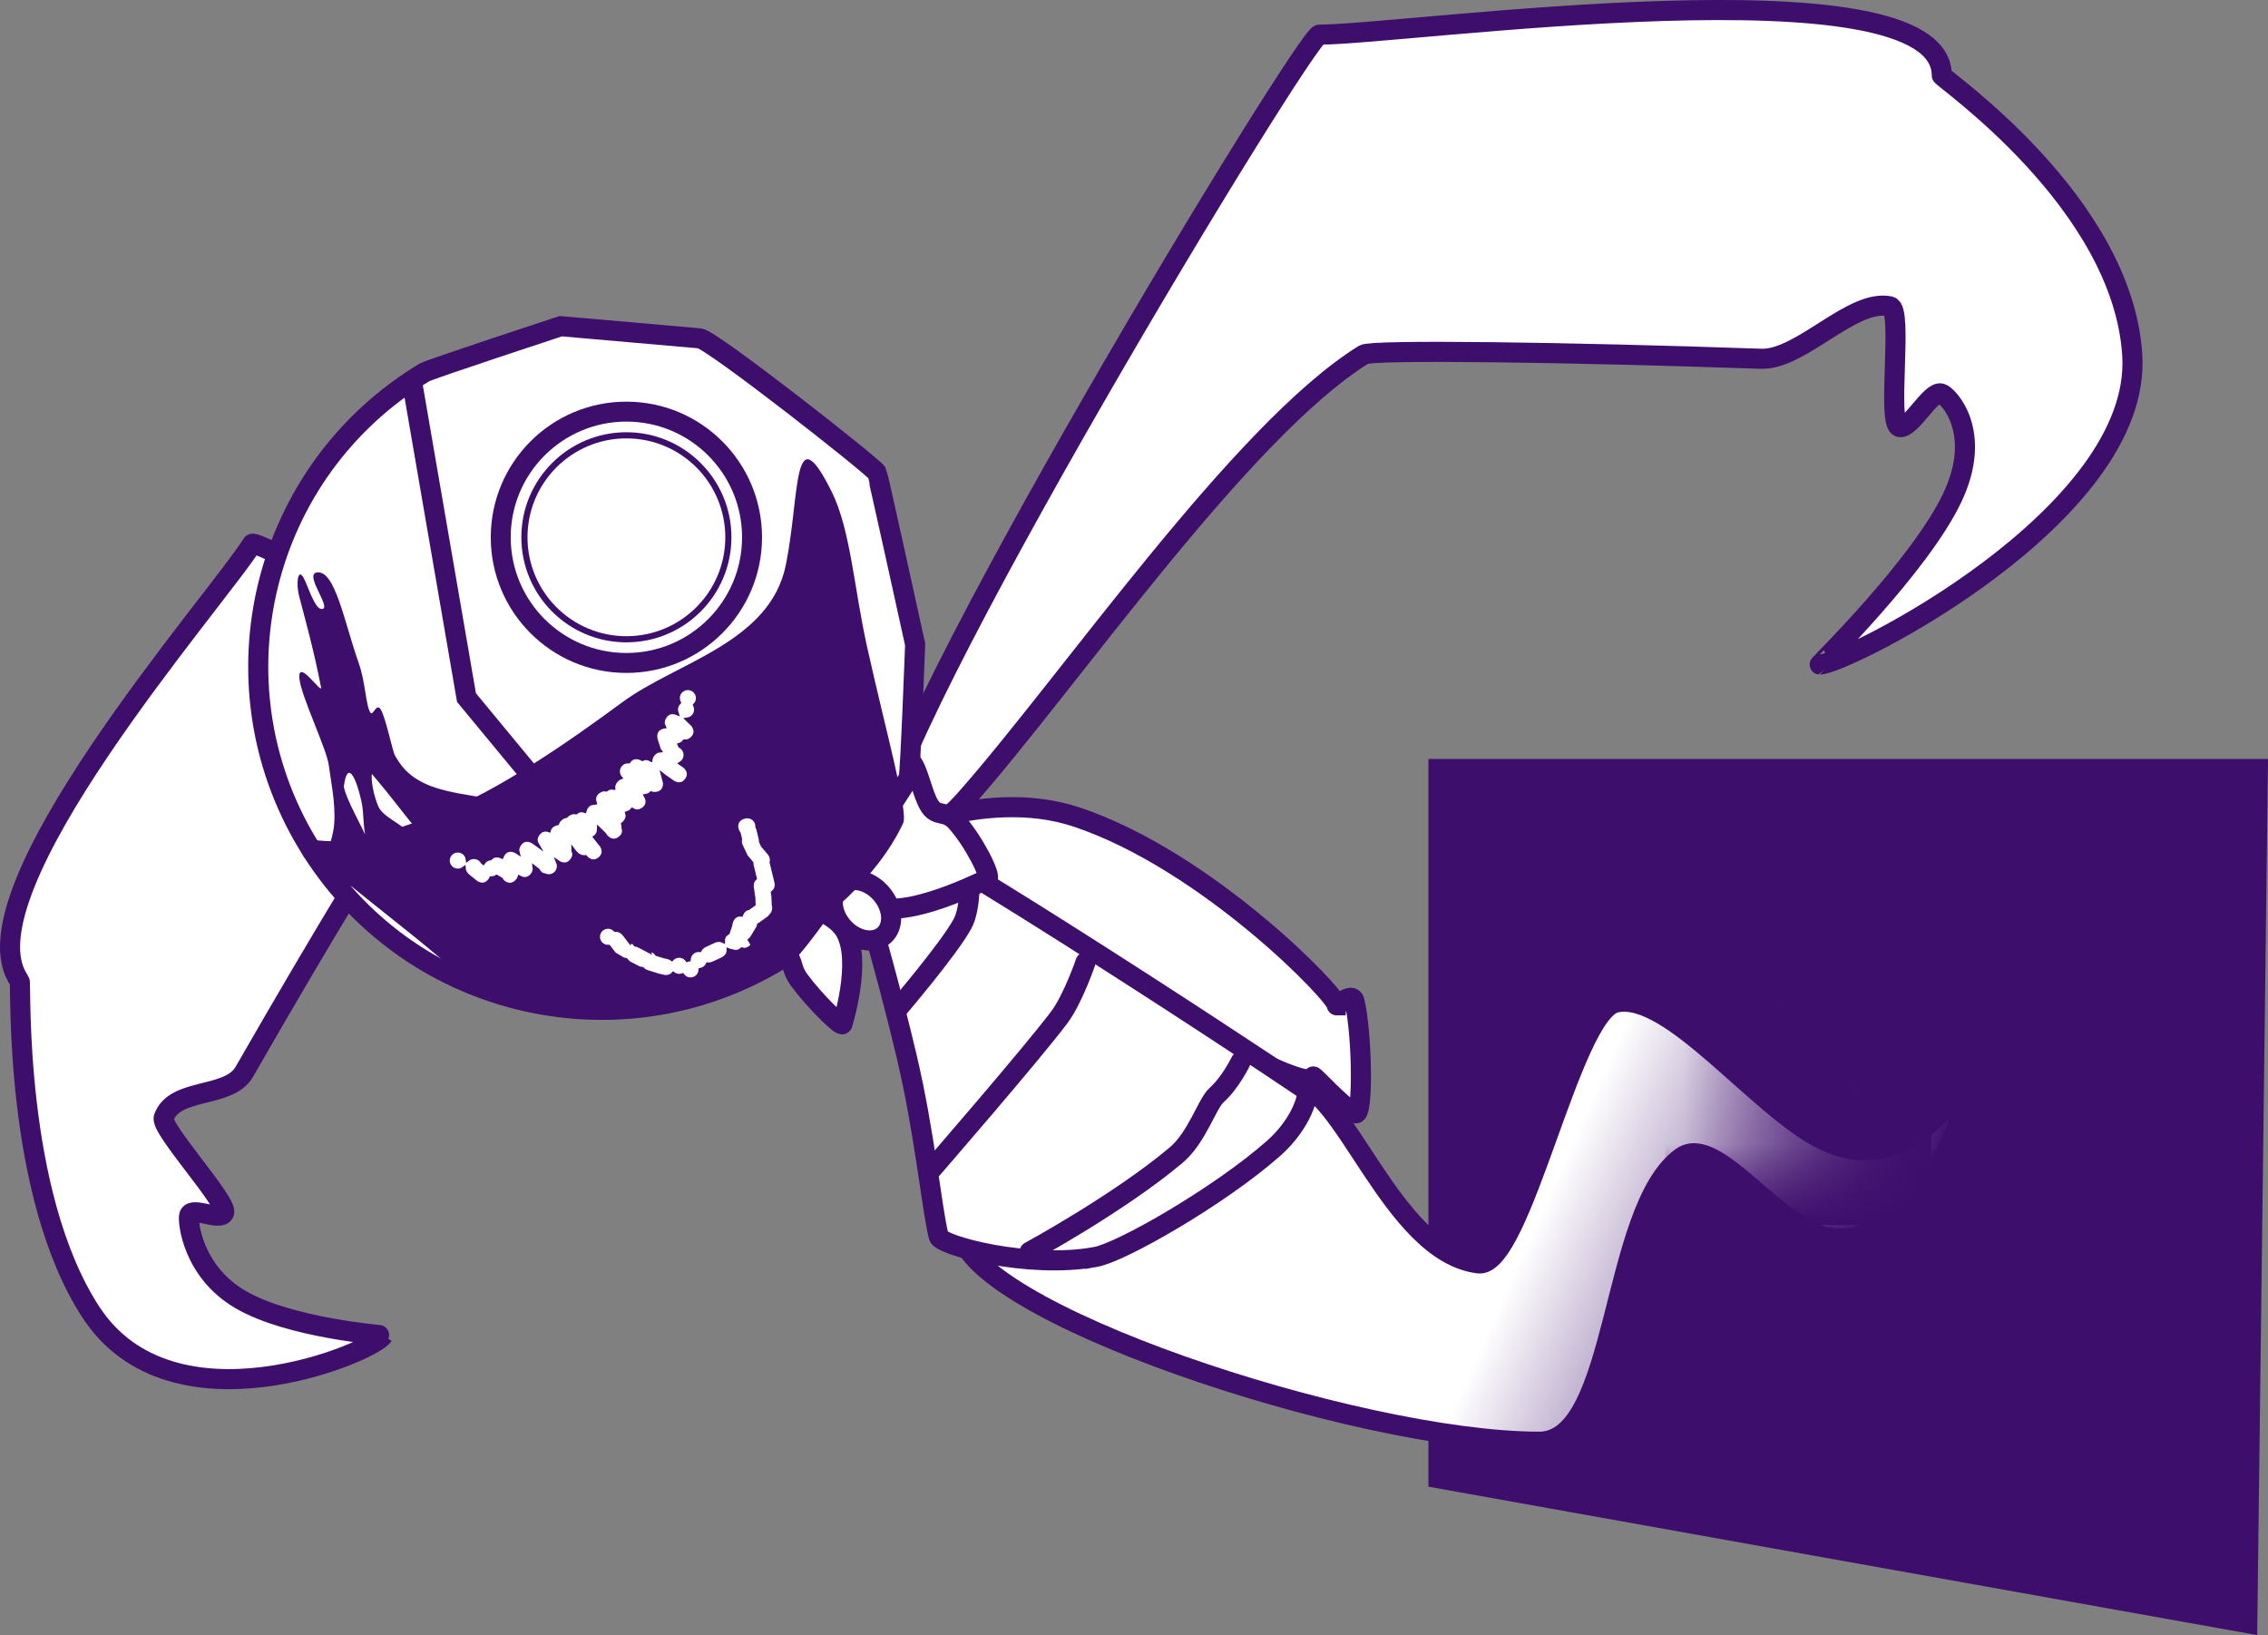 <svg version="1.1" xmlns="http://www.w3.org/2000/svg" xmlns:xlink="http://www.w3.org/1999/xlink" width="282.299" height="203.493" viewBox="0,0,282.299,203.493"><rect x="0" y="0" width="282.299" height="203.493" fill="#808080" stroke="none"/><defs><linearGradient x1="301.505" y1="211.32" x2="340.973" y2="229.003" gradientUnits="userSpaceOnUse" id="color-1"><stop offset="0" stop-color="#3e0e6c" stop-opacity="0"/><stop offset="1" stop-color="#3e0e6c"/></linearGradient><linearGradient x1="312.16" y1="215.156" x2="342.941" y2="215.156" gradientUnits="userSpaceOnUse" id="color-2"><stop offset="0" stop-color="#3e0e6c" stop-opacity="0"/><stop offset="1" stop-color="#3e0e6c"/></linearGradient><linearGradient x1="326.775" y1="218.778" x2="326.775" y2="228.866" gradientUnits="userSpaceOnUse" id="color-3"><stop offset="0" stop-color="#3e0e6c" stop-opacity="0"/><stop offset="1" stop-color="#3e0e6c"/></linearGradient></defs><g transform="translate(-102.559,-76.415)"><g data-paper-data="{&quot;isPaintingLayer&quot;:true}" fill-rule="nonzero" stroke-linejoin="miter" stroke-miterlimit="10" stroke-dasharray="" stroke-dashoffset="0" style="mix-blend-mode: normal"><path d="M133.947,144.099c0.69,-1.105 68.895,36.154 75.438,45.216c2.706,3.748 -40.136,-16.617 -56.496,-12.255c-0.761,0.203 -10.384,16.124 -19.921,32.745c-1.936,3.374 -8.668,1.887 -10.025,5.699c-0.483,1.356 7.967,10.485 7.516,11.831c-0.387,1.154 -4.007,-0.825 -4.35,0.33c-0.201,0.679 0.353,6.958 6.38,10.479c6.156,3.597 17.789,4.432 17.755,4.486c-1.296,2.076 -26.256,12.635 -36.39,-2.938c-9.66,-14.846 -8.639,-40.89 -8.844,-41.174c-7.773,-10.765 24.581,-47.437 28.938,-54.418z" data-paper-data="{&quot;index&quot;:null}" fill="#ffffff" stroke="#3e0e6c" stroke-width="2.5" stroke-linecap="butt"/><path d="M344.251,85.79c0,0.386 22.508,15.736 23.711,34.809c1.262,20.008 -35.73,38.521 -38.902,38.521c-0.083,0 12.438,-12.249 16.478,-20.715c3.955,-8.288 -0.562,-12.796 -1.348,-13.02c-1.335,-0.381 -3.823,4.512 -5.209,4.176c-1.615,-0.392 0.495,-14.649 -1.165,-15.015c-4.666,-1.029 -11.088,6.69 -16.052,6.519c-24.451,-0.842 -48.426,-1.158 -49.455,-0.519c-15.306,9.499 -36.858,40.984 -49.555,55.322c-5.675,6.409 -10.673,6.117 -10.673,4.546c0,-12.293 53.025,-99.689 54.714,-99.689c10.669,0 77.457,-9.541 77.457,5.064z" fill="#ffffff" stroke="#3e0e6c" stroke-width="2.5" stroke-linecap="butt"/><path d="M268.943,201.531c-0.025,0.178 1.911,-1.787 2.214,-0.505c0.949,4.007 1.138,14.439 0.089,13.945c-1.608,-0.758 -5.229,-4.833 -5.229,-4.577c0,4.18 -54.719,-28.49 -54.719,-29.354c0,0 13.368,-6.91 25.274,-2.94c16.299,5.436 32.524,22.328 32.372,23.431z" fill="#ffffff" stroke="#3e0e6c" stroke-width="2.5" stroke-linecap="butt"/><path d="M280.356,261.44v-90.568h104.502l-1.345,109.036z" fill="#3e0e6c" stroke="#3e0e6c" stroke-width="0" stroke-linecap="butt"/><path d="M222.089,229.341c0,-10.087 18.472,-18.265 41.259,-18.265c6.429,0 12.308,21.207 23.23,22.573c5.372,0.672 11.492,-31.235 17.128,-32.465c6.775,-1.479 17.706,13.183 25.828,17.127c11.175,5.427 18.452,-8.732 18.452,-8.214c0,3.569 -6.483,21.767 -17.589,20.363c-6.626,-0.838 -14.231,-13.152 -18.562,-10.005c-8.929,6.488 -7.76,35.386 -17.675,35.386c-22.787,0 -72.07,-16.413 -72.07,-26.5z" fill="#ffffff" stroke="#3e0e6c" stroke-width="2.5" stroke-linecap="butt"/><path d="M238.897,232.854c-8.42,1.504 -19.218,-1.445 -19.495,-2.55c-0.887,-3.539 -1.719,-12.824 -4.002,-22.468c-3.605,-15.229 -8.881,-31.839 -8.881,-31.839c6.887,1.984 49.544,29.933 58.648,36.117c0.396,0.269 -0.43,3.997 -4.119,7.247c-6.713,5.914 -18.906,12.914 -22.151,13.493z" fill="#ffffff" stroke="#3e0e6c" stroke-width="2.5" stroke-linecap="butt"/><path d="M223.233,185.185c0,0 0.239,4.13 -0.857,6.172c-1.683,3.136 -8.258,10.814 -8.258,10.814" fill="none" stroke="#3e0e6c" stroke-width="2.5" stroke-linecap="round"/><path d="M237.68,196.161c0,0 -1.58,4.607 -3.263,6.851c-3.381,4.508 -15.78,18.798 -15.78,18.798" fill="none" stroke="#3e0e6c" stroke-width="2.5" stroke-linecap="round"/><path d="M256.981,208.537c0,0 -1.226,2.58 -3.019,4.195c-1.161,1.046 -2.412,5.258 -4.999,7.435c-7.134,6.006 -18.238,12.028 -18.238,12.028" fill="none" stroke="#3e0e6c" stroke-width="2.5" stroke-linecap="round"/><g fill="#ffffff" stroke="#3e0e6c" stroke-width="2.5" stroke-linecap="butt"><path d="M210.429,188.186c-2.416,-3.86 0.914,-17.263 1.819,-17.699c0.575,-0.277 2.29,-0.972 3.779,0.799c0.854,1.016 1.353,3.995 2.234,5.402c0.916,1.464 1.973,0.496 3.292,1.944c2.16,2.372 4.468,6.903 3.906,7.173c-0.905,0.435 -12.614,6.24 -15.03,2.38z"/><path d="M207.245,191.592c2.922,3.204 0.36,11.617 0.171,12.271c-0.117,0.406 -3.484,-2.9 -5.36,-5.45c-1.146,-1.558 -0.612,-2.188 -1.719,-3.403c-1.065,-1.168 -3.157,-2.463 -3.952,-3.494c-1.387,-1.799 -1.117,-3.075 -0.997,-3.491c0.189,-0.654 8.935,0.364 11.857,3.567z" data-paper-data="{&quot;index&quot;:null}"/><path d="M206.946,191.088c-1.208,-1.93 -0.888,-4.12 0.714,-4.89c1.602,-0.771 3.881,0.169 5.088,2.099c1.208,1.93 0.888,4.12 -0.714,4.89c-1.602,0.771 -3.881,-0.169 -5.088,-2.099z"/></g><path d="M140.841,181.418c-12.181,-20.21 -5.672,-46.469 14.538,-58.65c0.652,-0.393 16.975,-5.758 16.975,-5.758c0,0 16.908,1.49 17.281,1.513c1.458,0.091 21.58,15.908 22.067,16.714c0.117,0.194 4.765,21.38 4.765,21.38c0,0 -0.606,16.348 -0.816,16.662c-0.208,0.311 -13.2,20.893 -16.159,22.676c-20.21,12.181 -46.469,5.672 -58.65,-14.538z" fill="#ffffff" stroke="#3e0e6c" stroke-width="2.5" stroke-linecap="butt"/><path d="M214.976,178.86c-6.242,13.344 -26.986,23.561 -37.108,23.04c-3.566,-0.184 -8.121,0.221 -12.78,-0.776c-2.264,-0.484 -5.97,-4.117 -11.054,-8.212c-6.481,-5.221 -14.286,-11.195 -14.286,-12.358c0,-0.005 2.393,0.783 5.734,0.487c3.012,-0.267 6.726,-1.516 11.351,-3.222c7.532,-2.778 16.857,-9.345 23.216,-14.03c6.746,-4.97 18.362,-7.376 20.329,-17.082c1.776,-8.766 0.803,-18.933 5.7,-9.102c2.341,4.698 2.789,11.995 4.375,19.163c2.316,10.465 5.194,20.656 4.522,22.092z" fill="#3e0e6c" stroke="#3e0e6c" stroke-width="0" stroke-linecap="butt"/><path d="M186.937,163.433c-0.074,-0.686 0.423,-1.303 1.109,-1.377c0.686,-0.074 1.303,0.423 1.377,1.109c0.042,0.387 -0.098,0.753 -0.352,1.01c0.064,0.128 0.106,0.27 0.122,0.421c0.072,0.666 -0.394,1.267 -1.05,1.369l0.627,0.607c0,0 0.853,0.914 -0.061,1.767c-0.344,0.321 -0.679,0.391 -0.963,0.355c-0.146,0.188 -0.346,0.335 -0.58,0.415c0.025,0.049 0.05,0.104 0.073,0.164c0.346,0.19 0.597,0.54 0.642,0.963c0.053,0.491 -0.186,0.946 -0.577,1.192l0.437,0.306c0,0 1.023,0.718 0.306,1.741c-0.718,1.023 -1.741,0.306 -1.741,0.306l-1.14,-0.8c-0.026,-0.021 -0.052,-0.042 -0.077,-0.062l0.24,0.917c0,0 0.134,1.243 -1.109,1.377c-0.243,0.026 -0.444,-0 -0.609,-0.06c-0.148,0.149 -0.359,0.269 -0.658,0.321c0.148,0.255 0.509,1.056 -0.331,1.664c-0.565,0.409 -1.043,0.274 -1.355,0.075c-0.19,0.23 -0.451,0.347 -0.638,0.405c0.092,0.3 0.077,0.68 -0.257,1.094c-0.083,0.104 -0.169,0.187 -0.255,0.254c0.037,0.135 0.062,0.295 0.047,0.465c0.116,0.357 0.133,0.875 -0.438,1.32c-0.986,0.768 -1.754,-0.218 -1.754,-0.218l-0.241,-0.329c-0.205,-0.198 -0.41,-0.397 -0.615,-0.595c-0.008,0.244 -0.08,0.717 -0.482,1c0.146,0.197 0.297,0.39 0.455,0.578l0.293,0.351c0,0 0.801,0.96 -0.159,1.761c-0.96,0.801 -1.761,-0.159 -1.761,-0.159l-0.041,-0.049c-0.537,0.077 -0.989,-0.288 -0.989,-0.288l-0.362,-0.344c-0.048,-0.065 -0.095,-0.129 -0.143,-0.194c-0,0.001 -0.001,0.001 -0.001,0.002c0.148,0.318 0.199,0.761 -0.196,1.251c-0.67,0.832 -1.479,0.38 -1.7,0.231c0.042,0.104 0.07,0.216 0.083,0.333c0.074,0.686 -0.423,1.303 -1.109,1.377c-0.229,0.025 -0.451,-0.014 -0.647,-0.103c-0.462,-0.066 -0.712,-0.361 -0.847,-0.629c-0.134,-0.107 -0.269,-0.213 -0.405,-0.318c0.036,0.267 -0.024,0.581 -0.296,0.918c-0.588,0.73 -1.283,0.471 -1.594,0.296c-0.06,0.178 -0.174,0.362 -0.369,0.543c-0.914,0.853 -1.767,-0.061 -1.767,-0.061l-0.158,-0.243c-0.179,-0.107 -0.359,-0.213 -0.538,-0.32c-0.152,0.092 -0.325,0.153 -0.513,0.173c-0.055,0.006 -0.109,0.008 -0.163,0.007c-0.047,0.098 -0.11,0.199 -0.193,0.302c-0.784,0.973 -1.758,0.189 -1.758,0.189l-0.98,-0.789c0,0 -0.45,-0.363 -0.492,-0.901c-0.172,0.128 -0.38,0.212 -0.609,0.237c-0.686,0.074 -1.303,-0.423 -1.377,-1.109c-0.074,-0.686 0.423,-1.303 1.109,-1.377c0.671,-0.072 1.275,0.401 1.371,1.063c0.177,-0.138 0.394,-0.23 0.634,-0.256c0.513,-0.055 0.987,0.208 1.225,0.632l0.067,0.054c0.197,-0.289 0.514,-0.493 0.887,-0.536c0.505,-0.543 1.157,-0.333 1.409,-0.22c0.034,-0.081 0.079,-0.166 0.136,-0.252c0.683,-1.047 1.73,-0.363 1.73,-0.363c0.037,0.024 0.074,0.048 0.11,0.072c-0.07,-0.273 -0.042,-0.609 0.223,-0.986c0.718,-1.023 1.741,-0.306 1.741,-0.306c0.155,0.109 0.309,0.219 0.462,0.33c-0.186,-0.322 -0.303,-0.811 0.139,-1.36c0.458,-0.569 0.981,-0.537 1.337,-0.413c0.077,-0.284 0.277,-0.574 0.726,-0.764c0.112,-0.047 0.218,-0.079 0.317,-0.098c0.063,-0.196 0.192,-0.398 0.423,-0.591c0.231,-0.193 0.454,-0.284 0.658,-0.31c0.091,-0.101 0.209,-0.198 0.36,-0.286c0.345,-0.2 0.644,-0.226 0.89,-0.169c0.398,-0.309 0.778,-0.3 1.073,-0.2c0.017,-0.062 0.038,-0.125 0.065,-0.191c0.25,-0.613 0.691,-0.769 1.052,-0.781c0.049,-0.016 0.097,-0.028 0.145,-0.036c-0.122,-0.362 -0.189,-0.98 0.512,-1.43c0.35,-0.225 0.658,-0.258 0.913,-0.203c0.29,-0.238 0.616,-0.264 0.877,-0.228c-0.015,-0.249 0.059,-0.534 0.304,-0.838c0.177,-0.219 0.363,-0.35 0.546,-0.419c-0.141,-0.178 -0.235,-0.397 -0.261,-0.64c-0.074,-0.686 0.423,-1.303 1.109,-1.377c0.076,-0.008 0.151,-0.009 0.225,-0.004c0.66,-0.938 1.663,-0.318 1.663,-0.318c0.012,0.007 0.024,0.015 0.036,0.022c0.406,-0.189 0.762,-0.099 1.02,0.043c0.03,-0.192 0.118,-0.4 0.293,-0.618c0.268,-0.333 0.559,-0.46 0.825,-0.484l-0.083,-0.123c-0.13,-0.412 -0.259,-0.825 -0.389,-1.237c0,0 -0.375,-1.192 0.817,-1.567c0.064,-0.02 0.125,-0.036 0.184,-0.047c-0.151,-0.288 -0.21,-0.683 0.077,-1.165c0.47,-0.79 1.175,-0.654 1.515,-0.527c-0.031,-0.089 -0.053,-0.184 -0.064,-0.282c-0.042,-0.387 0.098,-0.753 0.352,-1.01c-0.064,-0.128 -0.106,-0.27 -0.122,-0.421z" fill="#ffffff" stroke="#3e0e6c" stroke-width="0.5" stroke-linecap="butt"/><path d="M196.795,178.965c0.028,0.118 0.039,0.235 0.034,0.351l0.115,0.267c0.1,0.412 0.199,0.824 0.299,1.236c0,0 0.032,0.132 0.031,0.319l0.23,0.508c0.273,0.317 0.546,0.635 0.818,0.952c0,0 0.449,0.532 0.28,1.137c0.168,0.694 0.431,1.78 0.574,2.371c0,0 0.004,0.018 0.01,0.05c0.007,0.024 0.014,0.048 0.02,0.073c0.119,0.493 -0.071,0.988 -0.447,1.28l0.064,0.436c0.015,0.373 0.031,0.746 0.046,1.119c0.18,0.54 -0.142,1.067 -0.142,1.067l-0.436,0.521c-0.372,0.264 -0.744,0.529 -1.116,0.793c0,0 -0.054,0.038 -0.145,0.085l-0.104,0.345c-0.25,0.409 -0.499,0.819 -0.749,1.228c0,0 -0.097,0.159 -0.277,0.316l0.363,0.578c0,0 -0.508,0.832 -1.362,0.578c-0.25,0.238 -0.642,0.421 -1.222,0.223c-0.005,-0.002 -0.01,-0.003 -0.015,-0.005c-0.128,-0.01 -0.272,-0.037 -0.412,-0.097c0.001,0.373 -0.189,0.646 -0.378,0.825c-0.109,0.112 -0.241,0.205 -0.389,0.271l-1.155,0.537c0,0 -0.307,0.143 -0.675,0.12c-0.158,0.32 -0.452,0.571 -0.827,0.661c-0.024,0.006 -0.048,0.011 -0.072,0.015c-0.028,0.538 -0.404,1.016 -0.954,1.149c-0.505,0.122 -1.013,-0.081 -1.302,-0.475c-0.037,0.013 -0.074,0.024 -0.113,0.033c-0.37,0.09 -0.741,0.004 -1.027,-0.202c-0.225,0.256 -0.521,0.344 -0.764,0.368c-0.165,0.023 -0.328,0.012 -0.481,-0.028l-0.615,-0.145c-0.472,-0.147 -0.943,-0.295 -1.415,-0.442c0,0 -0.337,-0.105 -0.597,-0.384l-0.346,-0.046c-0.399,-0.209 -0.799,-0.417 -1.198,-0.626c0,0 -0.279,-0.146 -0.484,-0.431c-0.208,-0.029 -0.352,-0.091 -0.352,-0.091l-1.081,-0.637c-0.235,-0.305 -0.47,-0.61 -0.704,-0.916c-0.596,0.04 -1.152,-0.353 -1.298,-0.953c-0.162,-0.671 0.25,-1.347 0.921,-1.509c0.449,-0.109 0.899,0.04 1.197,0.35c0.655,-0.071 1.102,0.511 1.102,0.511c0.254,0.331 0.509,0.662 0.763,0.992l0.087,-0.135c0,0 0.343,0.147 0.574,0.469c0.253,0.04 0.432,0.134 0.432,0.134c0.399,0.209 0.799,0.417 1.198,0.626l-0.045,-0.138c0,0 0.715,0.005 1.059,0.548c0.311,0.097 0.622,0.194 0.933,0.291l0.424,0.094c0.161,0.032 0.314,0.095 0.449,0.185c0.022,0.013 0.043,0.027 0.065,0.042c0.161,-0.171 0.371,-0.298 0.616,-0.357c0.505,-0.122 1.013,0.081 1.302,0.475c0.037,-0.013 0.074,-0.024 0.113,-0.033c0.024,-0.006 0.048,-0.011 0.072,-0.015c0.028,-0.538 0.404,-1.016 0.954,-1.149c0.14,-0.034 0.279,-0.043 0.415,-0.03c0.212,-0.398 0.622,-0.589 0.622,-0.589l1.152,-0.535c0.08,-0.039 0.166,-0.07 0.256,-0.092c0.069,-0.017 0.137,-0.027 0.205,-0.032c0.194,-0.021 0.43,-0.009 0.656,0.101c-0.007,-0.542 0.324,-0.848 0.601,-1.009c0.097,-0.283 0.193,-0.566 0.29,-0.85l0.092,-0.43c0,0 0.247,-1.075 1.288,-0.973c0.094,-0.243 0.34,-0.708 0.881,-0.81c0.018,-0.015 0.029,-0.022 0.029,-0.022c0.212,-0.151 0.425,-0.302 0.637,-0.453c-0.01,-0.259 -0.02,-0.518 -0.03,-0.777l-0.198,-1.323c0,0 -0.104,-0.704 0.376,-1.128c-0.082,-0.337 -0.163,-0.674 -0.245,-1.011l-0.15,-0.618c-0.023,-0.095 -0.034,-0.19 -0.035,-0.283c-0.229,-0.275 -0.458,-0.55 -0.687,-0.825l-0.61,-1.288c-0.042,-0.083 -0.074,-0.172 -0.097,-0.266c-0.017,-0.069 -0.027,-0.137 -0.032,-0.205c-0.013,-0.122 -0.014,-0.261 0.016,-0.404c-0.053,-0.219 -0.106,-0.438 -0.159,-0.657l-0.192,-0.355c0,0 -0.527,-1.134 0.607,-1.66c0.179,-0.083 0.342,-0.125 0.491,-0.136c0.624,-0.081 1.222,0.32 1.374,0.946z" fill="#ffffff" stroke="#3e0e6c" stroke-width="0.5" stroke-linecap="butt"/><path d="M148.661,165.103c0.335,0.514 0.747,-1.356 1.318,-0.34c0.639,1.138 1.437,5.166 1.74,5.669c0.493,0.819 1.468,2.833 4.989,3.998c3.57,1.182 9.684,1.513 10.013,2.091c1.753,3.084 -10.252,3.283 -10.933,3.726c-0.914,0.596 -2.485,-2.272 -6.912,-7.482c-0.108,-0.127 -0.156,1.777 0.773,4.008c0.56,1.344 3.187,2.305 3.339,3.018c0.596,2.809 -2.216,2.564 -2.833,2.034c-0.264,-0.226 -1.506,0.561 -2.019,-1.06c-0.42,-1.327 -0.247,-3.079 -0.589,-4.62c-0.67,-3.019 -1.754,-5.227 -2.194,-1.84c0.571,3.156 7.239,12.259 3.035,12.48c-1.319,0.07 -4.292,0.214 -5.055,-2.555c-0.399,-1.448 0.661,-3.152 0.824,-5.301c0.195,-2.579 -0.469,-5.625 -0.679,-7.31c-0.236,-1.891 -3.345,-8.396 -3.633,-10.607c-0.387,-2.971 2.874,1.991 2.67,0.927c-0.878,-4.577 -2.059,-8.782 -2.723,-11.325c-0.39,-1.492 -0.196,-3.555 0.532,-2.331c0.463,0.777 1.368,3.851 2.221,3.921c1.532,0.126 -2.254,-4.335 -0.522,-4.552c2.265,-0.283 3.398,6.242 5.195,11.311c0.834,2.354 0.86,5.242 1.445,6.14z" fill="#3e0e6c" stroke="#3e0e6c" stroke-width="0" stroke-linecap="butt"/><g stroke="#3e0e6c" stroke-width="0" stroke-linecap="butt"><path d="M163.646,143.283c0,-9.323 7.558,-16.881 16.881,-16.881c9.323,0 16.881,7.558 16.881,16.881c0,9.323 -7.558,16.881 -16.881,16.881c-9.323,0 -16.881,-7.558 -16.881,-16.881z" fill="#3e0e6c"/><path d="M166.128,143.283c0,-7.952 6.446,-14.398 14.398,-14.398c7.952,0 14.398,6.446 14.398,14.398c0,7.952 -6.446,14.398 -14.398,14.398c-7.952,0 -14.398,-6.446 -14.398,-14.398z" fill="#ffffff"/><path d="M167.452,143.283c0,-7.221 5.854,-13.074 13.074,-13.074c7.221,0 13.074,5.854 13.074,13.074c0,7.221 -5.854,13.074 -13.074,13.074c-7.221,0 -13.074,-5.854 -13.074,-13.074z" fill="#3e0e6c"/><path d="M168.217,143.283c0,-6.799 5.511,-12.31 12.31,-12.31c6.799,0 12.31,5.511 12.31,12.31c0,6.799 -5.511,12.31 -12.31,12.31c-6.799,0 -12.31,-5.511 -12.31,-12.31z" fill="#ffffff"/></g><path d="M280.9,236.363l32.244,-51.02l39.468,17.683l-23.277,51.952c0,0 -37.264,6.331 -45.46,3.014c-4.646,-1.88 -2.974,-21.63 -2.974,-21.63z" fill="url(#color-1)" stroke="none" stroke-width="0" stroke-linecap="butt"/><path d="M312.16,233.522v-36.73h30.781v36.73z" fill="url(#color-2)" stroke="none" stroke-width="0" stroke-linecap="butt"/><path d="M309.832,228.866v-10.088h33.885v10.088z" fill="url(#color-3)" stroke="none" stroke-width="0" stroke-linecap="butt"/><path d="M169.432,173.89l-8.808,-10.658l-6.772,-39.255" fill="none" stroke="#3e0e6c" stroke-width="2.5" stroke-linecap="round"/></g></g></svg>
